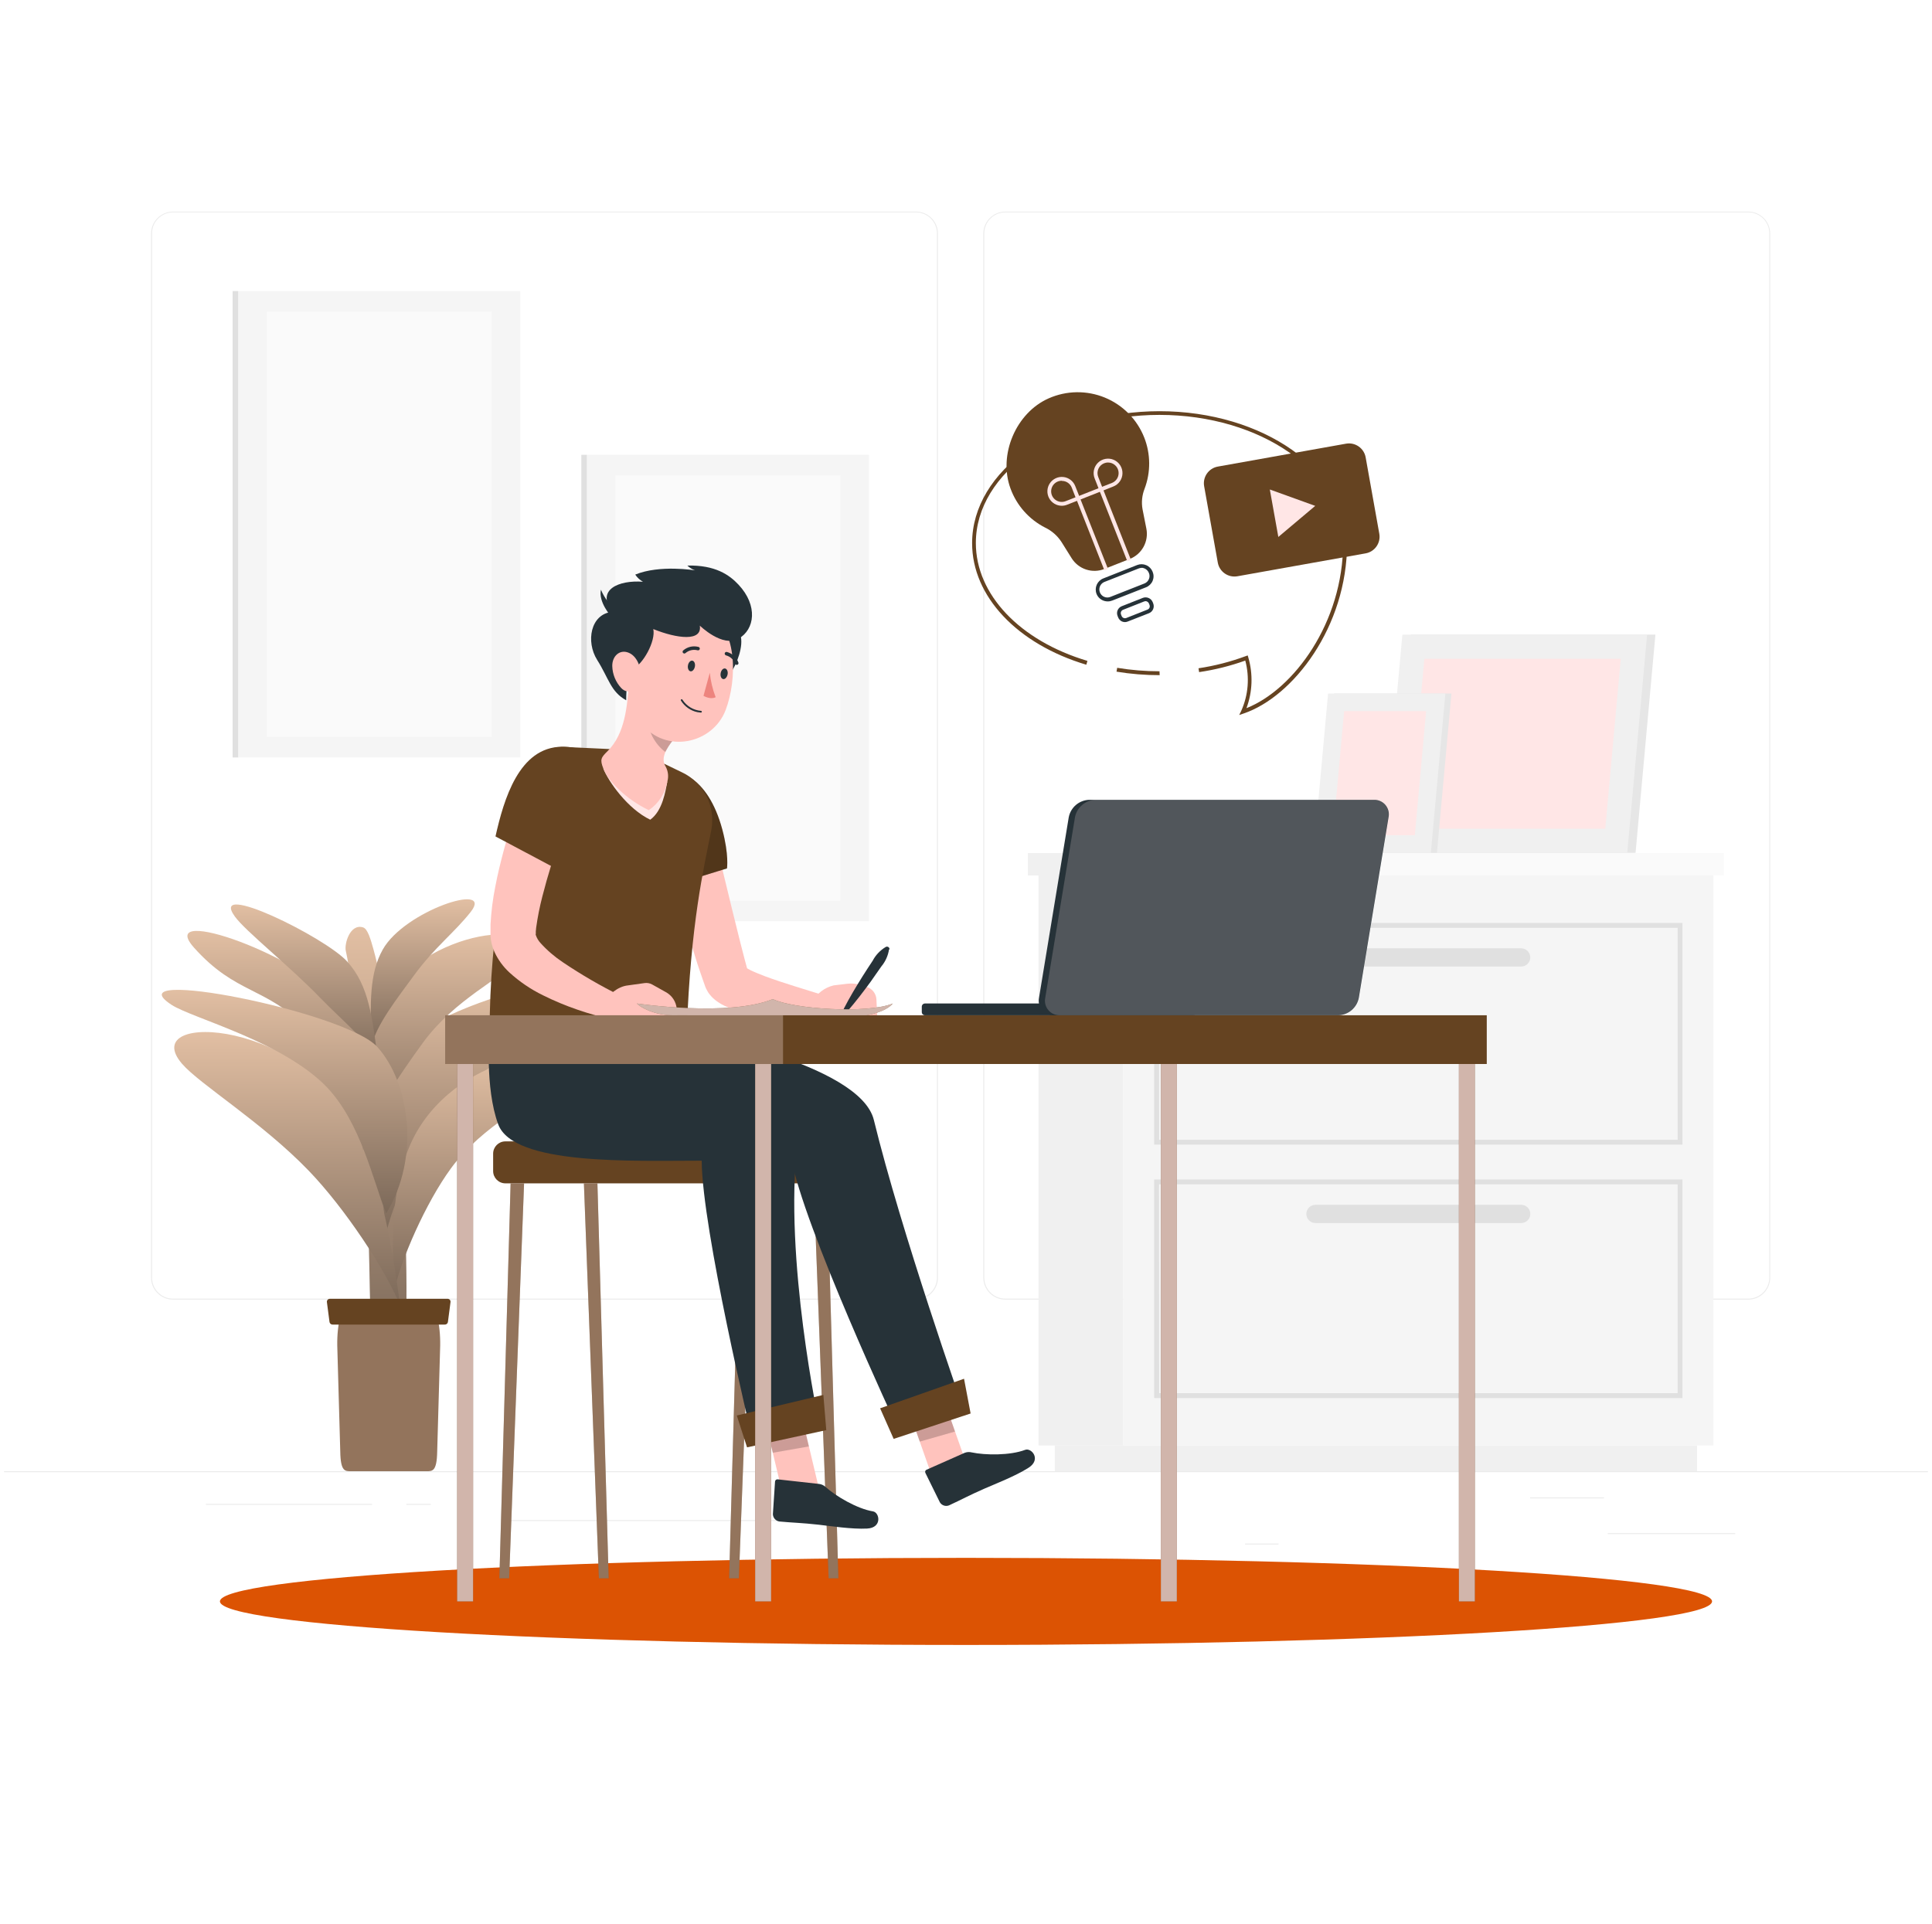 <svg width="239" height="238" viewBox="0 0 239 238" fill="none" xmlns="http://www.w3.org/2000/svg">
<g clip-path="url(#clip0_148_256)">
<path d="M238.5 182.022H0.5V182.141H238.5V182.022Z" fill="#EBEBEB"/>
<path d="M214.652 189.681H198.887V189.8H214.652V189.681Z" fill="#EBEBEB"/>
<path d="M158.16 190.976H154.024V191.095H158.16V190.976Z" fill="#EBEBEB"/>
<path d="M198.412 185.264H189.277V185.383H198.412V185.264Z" fill="#EBEBEB"/>
<path d="M46.029 186.064H25.471V186.183H46.029V186.064Z" fill="#EBEBEB"/>
<path d="M53.283 186.064H50.27V186.183H53.283V186.064Z" fill="#EBEBEB"/>
<path d="M107.672 188.072H63.08V188.191H107.672V188.072Z" fill="#EBEBEB"/>
<path d="M113.312 160.793H21.401C20.681 160.792 19.991 160.505 19.482 159.995C18.973 159.486 18.688 158.795 18.688 158.075V28.874C18.694 28.158 18.983 27.474 19.491 26.969C19.998 26.465 20.685 26.181 21.401 26.18H113.312C114.033 26.18 114.724 26.466 115.234 26.976C115.743 27.486 116.03 28.177 116.03 28.898V158.075C116.03 158.796 115.743 159.487 115.234 159.997C114.724 160.507 114.033 160.793 113.312 160.793ZM21.401 26.275C20.712 26.276 20.053 26.551 19.566 27.038C19.08 27.525 18.807 28.186 18.807 28.874V158.075C18.807 158.763 19.08 159.424 19.566 159.911C20.053 160.398 20.712 160.673 21.401 160.674H113.312C114.001 160.673 114.661 160.398 115.148 159.911C115.635 159.424 115.909 158.764 115.911 158.075V28.874C115.909 28.185 115.635 27.525 115.148 27.038C114.661 26.551 114.001 26.276 113.312 26.275H21.401Z" fill="#EBEBEB"/>
<path d="M216.276 160.793H124.36C123.64 160.792 122.949 160.505 122.44 159.995C121.93 159.486 121.644 158.795 121.642 158.075V28.874C121.65 28.158 121.939 27.473 122.448 26.969C122.957 26.465 123.644 26.181 124.36 26.18H216.276C216.991 26.183 217.676 26.467 218.183 26.971C218.69 27.475 218.978 28.159 218.984 28.874V158.075C218.984 158.794 218.699 159.484 218.192 159.993C217.684 160.503 216.995 160.79 216.276 160.793ZM124.36 26.275C123.671 26.276 123.011 26.551 122.524 27.038C122.037 27.525 121.763 28.185 121.761 28.874V158.075C121.763 158.764 122.037 159.424 122.524 159.911C123.011 160.398 123.671 160.673 124.36 160.674H216.276C216.965 160.673 217.625 160.398 218.112 159.911C218.599 159.424 218.874 158.764 218.875 158.075V28.874C218.874 28.185 218.599 27.525 218.112 27.038C217.625 26.551 216.965 26.276 216.276 26.275H124.36Z" fill="#EBEBEB"/>
<path d="M29.469 93.72H64.37V36.014L29.469 36.014L29.469 93.72Z" fill="#F5F5F5"/>
<path d="M29.465 36.009H28.774V93.715H29.465V36.009Z" fill="#E0E0E0"/>
<path d="M33.011 91.178H60.833L60.833 38.551H33.011L33.011 91.178Z" fill="#FAFAFA"/>
<path d="M72.605 113.974H107.505V56.268L72.605 56.268V113.974Z" fill="#F5F5F5"/>
<path d="M72.605 56.273H71.915V113.978H72.605V56.273Z" fill="#E0E0E0"/>
<path d="M76.146 111.436H103.968V58.81H76.146V111.436Z" fill="#FAFAFA"/>
<path d="M50.099 167.109C50.966 151.401 48.671 126.173 46.191 117.42C45.863 116.263 45.492 114.921 44.925 114.744C43.307 114.23 42.578 116.767 42.778 117.643C43.73 121.861 44.621 132.328 45.492 150.535C45.925 159.579 45.492 165.805 46.653 167.114L50.099 167.109Z" fill="url(#paint0_linear_148_256)"/>
<path d="M47.52 132.1C49.795 124.745 78.936 117.191 70.534 125.102C68.445 127.073 58.715 132.266 54.721 137.726C51.618 141.967 48.481 149.102 47.653 153.058C47.291 144.737 46.006 137.002 47.52 132.1Z" fill="url(#paint1_linear_148_256)"/>
<path d="M50.837 141.424C55.911 130.234 72.138 128.225 67.778 134.132C66.064 136.45 59.781 139.097 55.783 144.556C52.679 148.798 49.542 155.928 48.719 159.888C48.352 151.563 48.719 146.099 50.837 141.424Z" fill="url(#paint2_linear_148_256)"/>
<path d="M44.459 140.472C38.451 126.078 16.751 124.931 22.524 131.619C24.719 134.165 32.387 138.825 38.18 144.832C42.683 149.497 47.757 157.208 49.485 161.492C48.367 152.663 46.881 146.28 44.459 140.472Z" fill="url(#paint3_linear_148_256)"/>
<path d="M46.981 124.365C52.36 114.507 68.639 113.45 63.989 118.843C62.166 120.966 56.235 123.655 52.36 128.953C49.347 133.066 45.729 138.435 44.925 142.281C44.573 134.199 44.597 128.739 46.981 124.365Z" fill="url(#paint4_linear_148_256)"/>
<path d="M42.298 124.56C38.056 118.429 19.064 111.689 23.995 117.239C29.189 123.06 32.878 122.061 37.799 127.144C41.607 131.095 45.891 137.645 47.367 141.234C46.41 133.756 45.334 128.939 42.298 124.56Z" fill="url(#paint5_linear_148_256)"/>
<path d="M47.338 117.5C50.032 112.655 61.142 109.09 58.243 112.807C56.221 115.387 53.793 117.158 51.218 120.671C49.223 123.403 46.51 126.835 45.982 129.381C45.744 124.026 45.72 120.39 47.338 117.5Z" fill="url(#paint6_linear_148_256)"/>
<path d="M42.954 118.967C40.241 115.958 25.728 108.818 29.06 113.402C30.359 115.206 35.895 119.59 39.622 123.465C42.521 126.464 45.701 128.91 46.81 131.638C46.077 125.969 45.672 121.97 42.954 118.967Z" fill="url(#paint7_linear_148_256)"/>
<path d="M46.672 129.524C42.707 125.136 13.799 119.481 21.23 124.326C23.771 125.983 34.948 128.829 40.398 134.48C44.63 138.863 46.153 146.137 47.776 150.121C52.05 143.119 50.642 133.918 46.672 129.524Z" fill="url(#paint8_linear_148_256)"/>
<path d="M41.721 166.472L42.093 179.604C42.131 182.099 42.712 182.022 43.416 182.022H52.76C53.459 182.022 54.04 182.099 54.083 179.604L54.454 166.472C54.497 163.768 53.893 161.488 53.131 161.488H43.045C42.283 161.488 41.678 163.768 41.721 166.472Z" fill="#93745C"/>
<path d="M41.165 163.882H55.012C55.102 163.887 55.192 163.86 55.265 163.805C55.337 163.75 55.388 163.671 55.407 163.582L55.735 161.069C55.737 161.017 55.728 160.966 55.709 160.918C55.69 160.87 55.66 160.827 55.623 160.791C55.586 160.755 55.541 160.728 55.492 160.711C55.443 160.694 55.391 160.688 55.34 160.693H40.831C40.78 160.689 40.729 160.696 40.68 160.713C40.632 160.73 40.587 160.757 40.55 160.793C40.513 160.828 40.483 160.871 40.464 160.919C40.444 160.966 40.435 161.017 40.436 161.069L40.765 163.582C40.785 163.671 40.836 163.751 40.91 163.806C40.983 163.861 41.073 163.888 41.165 163.882Z" fill="#654321"/>
<path d="M138.954 108.318H128.472V178.843H138.954V108.318Z" fill="#F0F0F0"/>
<path d="M209.94 178.843H130.486V182.022H209.94V178.843Z" fill="#F0F0F0"/>
<path d="M138.954 178.843H211.953V108.318L138.954 108.318V178.843Z" fill="#F5F5F5"/>
<path d="M137.869 105.543H127.154V108.319H137.869V105.543Z" fill="#F0F0F0"/>
<path d="M137.869 108.318L213.272 108.318V105.543L137.869 105.543V108.318Z" fill="#FAFAFA"/>
<path d="M208.131 141.615H142.776V114.193H208.131V141.615ZM143.395 141.015H207.531V114.792H143.376L143.395 141.015Z" fill="#E0E0E0"/>
<path d="M208.131 172.969H142.776V145.927H208.131V172.969ZM143.395 172.369H207.531V146.527H143.376L143.395 172.369Z" fill="#E0E0E0"/>
<path d="M188.178 119.585H162.731C162.432 119.584 162.146 119.465 161.934 119.254C161.723 119.042 161.604 118.756 161.603 118.457C161.604 118.159 161.723 117.872 161.934 117.661C162.146 117.45 162.432 117.33 162.731 117.329H188.178C188.476 117.33 188.763 117.45 188.974 117.661C189.185 117.872 189.304 118.159 189.306 118.457C189.304 118.756 189.185 119.042 188.974 119.254C188.763 119.465 188.476 119.584 188.178 119.585Z" fill="#E0E0E0"/>
<path d="M188.182 149.064H162.731C162.108 149.064 161.603 149.569 161.603 150.192C161.603 150.815 162.108 151.32 162.731 151.32H188.182C188.805 151.32 189.31 150.815 189.31 150.192C189.31 149.569 188.805 149.064 188.182 149.064Z" fill="#E0E0E0"/>
<path d="M172.055 105.515H202.329L204.785 78.521H174.511L172.055 105.515Z" fill="#E6E6E6"/>
<path d="M171.027 105.515H201.3L203.757 78.521H173.483L171.027 105.515Z" fill="#F0F0F0"/>
<path d="M198.583 102.526L200.496 81.51H176.201L174.288 102.526H198.583Z" fill="#FFE6E6"/>
<path d="M165.044 85.804L163.25 105.515H177.758L179.553 85.804H165.044Z" fill="#E6E6E6"/>
<path d="M164.292 85.804L162.497 105.515H177.006L178.8 85.804H164.292Z" fill="#F0F0F0"/>
<path d="M166.276 87.984L164.877 103.335H175.025L176.42 87.984H166.276Z" fill="#FFE6E6"/>
<path d="M119.499 203.519C170.471 203.519 211.791 201.106 211.791 198.13C211.791 195.154 170.471 192.742 119.499 192.742C68.528 192.742 27.208 195.154 27.208 198.13C27.208 201.106 68.528 203.519 119.499 203.519Z" fill="#DC5303"/>
<path d="M141.548 54.131C141.11 53.021 140.452 52.011 139.614 51.162C138.776 50.313 137.775 49.642 136.671 49.189C135.567 48.736 134.383 48.512 133.19 48.528C131.997 48.545 130.82 48.802 129.729 49.285C125.673 51.075 123.474 56.278 125.002 60.433C125.765 62.531 127.296 64.261 129.286 65.274C130.114 65.67 130.816 66.288 131.314 67.059L132.571 69.068C132.983 69.725 133.612 70.218 134.349 70.461C135.086 70.705 135.884 70.683 136.607 70.4L139.777 69.148C140.498 68.861 141.097 68.331 141.468 67.65C141.84 66.968 141.963 66.179 141.815 65.417L141.339 63.008C141.186 62.155 141.273 61.277 141.591 60.471C142.364 58.426 142.349 56.166 141.548 54.131Z" fill="#654321"/>
<path d="M137.026 74.408C136.823 74.408 136.622 74.366 136.436 74.285C136.256 74.209 136.094 74.097 135.958 73.958C135.822 73.818 135.716 73.652 135.646 73.471C135.506 73.108 135.516 72.704 135.672 72.348C135.828 71.992 136.117 71.711 136.479 71.567L140.682 69.905C141.045 69.765 141.448 69.774 141.805 69.93C142.162 70.086 142.442 70.376 142.586 70.738C142.661 70.918 142.7 71.11 142.7 71.305C142.7 71.499 142.661 71.692 142.586 71.871C142.429 72.232 142.137 72.516 141.772 72.662L137.588 74.304C137.409 74.376 137.218 74.412 137.026 74.408ZM141.224 70.262C141.099 70.262 140.974 70.286 140.858 70.334L136.636 71.995C136.45 72.067 136.29 72.192 136.176 72.355C136.062 72.518 136 72.711 135.996 72.91C135.992 73.108 136.048 73.304 136.156 73.471C136.264 73.638 136.419 73.769 136.602 73.847C136.724 73.898 136.855 73.925 136.988 73.925C137.12 73.925 137.251 73.898 137.373 73.847L141.576 72.19C141.699 72.141 141.81 72.069 141.904 71.976C141.998 71.884 142.073 71.774 142.124 71.652C142.177 71.532 142.204 71.401 142.204 71.269C142.204 71.137 142.177 71.007 142.124 70.886C142.048 70.696 141.917 70.534 141.747 70.42C141.577 70.306 141.376 70.246 141.172 70.248L141.224 70.262Z" fill="#263238"/>
<path d="M139.168 76.969C139.04 76.968 138.914 76.942 138.797 76.893C138.579 76.79 138.409 76.608 138.321 76.384L138.249 76.198C138.205 76.086 138.183 75.965 138.184 75.844C138.186 75.723 138.212 75.604 138.26 75.493C138.309 75.382 138.378 75.281 138.465 75.197C138.553 75.113 138.655 75.047 138.768 75.003L141.391 73.966C141.619 73.883 141.871 73.89 142.094 73.987C142.317 74.083 142.494 74.261 142.59 74.484L142.662 74.67C142.749 74.897 142.744 75.15 142.647 75.374C142.55 75.597 142.369 75.774 142.143 75.865L139.492 76.903C139.389 76.944 139.279 76.967 139.168 76.969ZM141.715 74.375C141.659 74.377 141.604 74.388 141.553 74.408L138.93 75.446C138.875 75.467 138.826 75.499 138.783 75.539C138.741 75.579 138.707 75.628 138.684 75.681C138.66 75.735 138.648 75.793 138.647 75.851C138.646 75.909 138.656 75.968 138.678 76.022L138.749 76.208C138.771 76.262 138.803 76.312 138.844 76.355C138.884 76.397 138.933 76.431 138.987 76.454C139.041 76.478 139.099 76.49 139.158 76.491C139.217 76.492 139.275 76.481 139.33 76.46L141.953 75.422C142.007 75.401 142.058 75.369 142.1 75.328C142.143 75.287 142.177 75.238 142.2 75.184C142.222 75.131 142.234 75.073 142.234 75.015C142.234 74.957 142.222 74.9 142.2 74.846L142.129 74.661C142.093 74.579 142.036 74.509 141.962 74.459C141.889 74.408 141.803 74.379 141.715 74.375Z" fill="#263238"/>
<path d="M131.357 62.575C131.032 62.575 130.713 62.488 130.435 62.321C130.157 62.154 129.929 61.914 129.777 61.627C129.625 61.341 129.553 61.018 129.571 60.694C129.588 60.37 129.694 60.056 129.876 59.788C130.058 59.519 130.31 59.305 130.605 59.169C130.9 59.033 131.226 58.98 131.549 59.016C131.871 59.051 132.178 59.174 132.436 59.371C132.694 59.568 132.894 59.831 133.013 60.133L133.67 61.794L132.009 62.446C131.802 62.531 131.58 62.574 131.357 62.575ZM131.357 59.481C131.163 59.479 130.971 59.52 130.795 59.601C130.62 59.682 130.464 59.801 130.339 59.949C130.215 60.097 130.125 60.272 130.076 60.459C130.027 60.646 130.021 60.842 130.056 61.032C130.092 61.223 130.17 61.403 130.284 61.559C130.398 61.716 130.545 61.845 130.715 61.938C130.885 62.031 131.073 62.085 131.266 62.097C131.46 62.108 131.653 62.076 131.833 62.004L133.051 61.528L132.575 60.314C132.477 60.071 132.307 59.863 132.089 59.718C131.871 59.573 131.614 59.497 131.352 59.5L131.357 59.481Z" fill="#FFE6E6"/>
<path d="M136.621 70.562L133.056 61.523L136.336 60.228L139.901 69.267L139.458 69.444L136.064 60.847L133.67 61.794L137.064 70.386L136.621 70.562Z" fill="#FFE6E6"/>
<path d="M136.065 60.847L135.413 59.186C135.283 58.858 135.253 58.498 135.328 58.153C135.402 57.807 135.577 57.492 135.831 57.246C136.085 57.001 136.406 56.836 136.753 56.773C137.101 56.71 137.459 56.751 137.783 56.892C138.107 57.033 138.382 57.266 138.573 57.563C138.764 57.86 138.863 58.207 138.857 58.56C138.851 58.913 138.74 59.257 138.539 59.547C138.337 59.837 138.055 60.061 137.726 60.19L136.065 60.847ZM137.069 57.22C136.906 57.222 136.744 57.255 136.593 57.315C136.433 57.378 136.287 57.472 136.163 57.592C136.04 57.712 135.941 57.854 135.873 58.012C135.805 58.17 135.769 58.34 135.766 58.512C135.764 58.684 135.796 58.855 135.86 59.015L136.336 60.228L137.55 59.752C137.834 59.641 138.069 59.434 138.217 59.168C138.365 58.901 138.414 58.591 138.358 58.292C138.302 57.992 138.143 57.722 137.908 57.527C137.674 57.332 137.379 57.225 137.074 57.225L137.069 57.22Z" fill="#FFE6E6"/>
<path d="M143.457 83.533C141.669 83.536 139.885 83.391 138.121 83.1L138.202 82.624C139.932 82.91 141.684 83.053 143.438 83.052L143.457 83.533Z" fill="#654321"/>
<path d="M153.296 88.465L153.548 87.951C154.426 85.996 154.602 83.799 154.048 81.729C152.196 82.393 150.282 82.871 148.336 83.157L148.264 82.681C150.259 82.383 152.218 81.879 154.109 81.177L154.347 81.091L154.419 81.329C155.023 83.395 154.945 85.6 154.195 87.617C160.045 85.29 166.152 77.026 166.152 67.183C166.152 58.443 155.961 51.332 143.433 51.332C130.904 51.332 120.718 58.443 120.718 67.183C120.718 73.537 126.13 79.263 134.522 81.767L134.384 82.243C125.816 79.678 120.256 73.775 120.256 67.202C120.256 58.2 130.662 50.875 143.447 50.875C156.232 50.875 166.643 58.2 166.643 67.202C166.643 77.55 159.979 86.199 153.838 88.279L153.296 88.465Z" fill="#654321"/>
<path d="M166.51 54.894L150.654 57.727C149.515 57.931 148.757 59.019 148.96 60.157L150.648 69.604C150.851 70.743 151.939 71.501 153.078 71.297L168.935 68.464C170.073 68.261 170.832 67.173 170.628 66.034L168.94 56.588C168.737 55.449 167.649 54.691 166.51 54.894Z" fill="#654321"/>
<path d="M162.702 62.589L157.085 60.561L158.137 66.435L162.702 62.589Z" fill="#FFE6E6"/>
<path d="M102.964 141.215H62.523C61.684 141.215 61.004 141.895 61.004 142.733V144.89C61.004 145.728 61.684 146.408 62.523 146.408H102.964C103.802 146.408 104.482 145.728 104.482 144.89V142.733C104.482 141.895 103.802 141.215 102.964 141.215Z" fill="#654321"/>
<path d="M102.507 195.274H103.711L102.326 146.408H100.655L102.507 195.274Z" fill="#654321"/>
<path opacity="0.3" d="M102.507 195.274H103.711L102.326 146.408H100.655L102.507 195.274Z" fill="#FFE6E6"/>
<path d="M91.402 195.274H90.198L91.588 146.408H93.254L91.402 195.274Z" fill="#654321"/>
<path opacity="0.3" d="M91.402 195.274H90.198L91.588 146.408H93.254L91.402 195.274Z" fill="#FFE6E6"/>
<path d="M74.085 195.274H75.294L73.904 146.408H72.233L74.085 195.274Z" fill="#654321"/>
<path opacity="0.3" d="M74.085 195.274H75.294L73.904 146.408H72.233L74.085 195.274Z" fill="#FFE6E6"/>
<path d="M62.984 195.274H61.775L63.165 146.408H64.831L62.984 195.274Z" fill="#654321"/>
<path opacity="0.3" d="M62.984 195.274H61.775L63.165 146.408H64.831L62.984 195.274Z" fill="#FFE6E6"/>
<path d="M115.363 182.855L119.657 181.404L116.125 171.379L111.836 172.831L115.363 182.855Z" fill="#FFC3BD"/>
<path d="M119.338 179.747L114.635 181.832C114.596 181.846 114.561 181.868 114.531 181.896C114.501 181.925 114.478 181.96 114.463 181.998C114.449 182.037 114.442 182.078 114.445 182.119C114.447 182.16 114.459 182.2 114.478 182.237L116.263 185.864C116.375 186.054 116.551 186.197 116.76 186.268C116.969 186.339 117.196 186.332 117.401 186.249C119.024 185.502 119.752 185.069 121.823 184.16C123.098 183.603 125.664 182.608 127.254 181.584C128.844 180.561 127.597 179.085 126.816 179.381C124.964 180.085 121.885 180.056 120.2 179.695C119.914 179.623 119.613 179.641 119.338 179.747Z" fill="#263238"/>
<path opacity="0.2" d="M111.836 172.836L116.13 171.379L118.143 177.115L113.778 178.362L111.836 172.836Z" fill="black"/>
<path d="M84.951 127.658C84.951 127.658 106.371 131.523 108.099 138.559C111.493 152.467 119.147 174.221 119.147 174.221L110.998 176.601C110.998 176.601 99.346 151.653 97.88 143.257C85.861 143.257 71.224 144.209 69.32 139.125C67.649 134.613 68.244 127.677 68.244 127.677L84.951 127.658Z" fill="#263238"/>
<path d="M110.551 178.024L120.071 174.882L119.257 170.584L108.875 174.24L110.551 178.024Z" fill="#654321"/>
<path d="M96.704 184.379L101.445 184.74L98.661 173.04L94.239 174.04L96.704 184.379Z" fill="#FFC3BD"/>
<path d="M101.326 183.598L96.219 183.031C96.178 183.024 96.136 183.025 96.095 183.036C96.055 183.046 96.017 183.065 95.984 183.091C95.952 183.117 95.925 183.15 95.907 183.187C95.888 183.225 95.877 183.266 95.876 183.307L95.61 187.344C95.619 187.562 95.703 187.771 95.847 187.935C95.992 188.099 96.189 188.208 96.404 188.244C98.18 188.41 99.032 188.396 101.279 188.643C102.659 188.796 105.382 189.219 107.272 189.119C109.161 189.019 108.819 187.12 107.99 186.992C106.034 186.673 103.387 185.112 102.107 183.955C101.891 183.757 101.618 183.632 101.326 183.598Z" fill="#263238"/>
<path opacity="0.2" d="M94.239 174.045L98.661 173.045L100.065 178.957L95.595 179.742L94.239 174.045Z" fill="black"/>
<path d="M73.804 127.658C73.804 127.658 99.846 131.557 98.651 141.415C96.933 155.628 101.345 176.187 101.345 176.187L92.992 177.681C92.992 177.681 86.851 152.129 86.804 143.604C78.331 143.604 63.527 144.209 61.633 139.106C59.962 134.594 60.557 127.658 60.557 127.658H73.804Z" fill="#263238"/>
<path d="M92.415 179.071L102.216 176.939L101.855 172.583L91.144 175.13L92.415 179.071Z" fill="#654321"/>
<path d="M87.541 100.265C88.236 102.987 88.917 105.734 89.584 108.471C90.25 111.208 90.902 113.95 91.592 116.653L92.111 118.667L92.378 119.657L92.516 120.133V120.195V120.223C92.516 120.223 92.516 120.18 92.492 120.161C92.456 120.064 92.411 119.97 92.359 119.881L92.287 119.771L92.235 119.7L92.14 119.595C92.04 119.5 92.025 119.514 92.049 119.538C92.1 119.591 92.158 119.637 92.221 119.676C92.43 119.817 92.65 119.943 92.877 120.052C93.391 120.304 93.991 120.528 94.605 120.775C97.081 121.694 99.813 122.475 102.469 123.317L102.05 126.354C100.588 126.371 99.127 126.314 97.671 126.183C96.189 126.061 94.716 125.854 93.258 125.564C92.475 125.412 91.703 125.212 90.945 124.964C90.507 124.824 90.08 124.656 89.664 124.46C89.409 124.341 89.162 124.204 88.927 124.05C88.598 123.841 88.296 123.593 88.027 123.313C87.941 123.217 87.86 123.127 87.765 123.003L87.632 122.822L87.499 122.599C87.4 122.431 87.316 122.256 87.246 122.075L87.17 121.856L86.984 121.332L86.627 120.295C86.394 119.605 86.151 118.914 85.956 118.229C85.095 115.478 84.309 112.741 83.576 109.985C82.843 107.229 82.148 104.477 81.51 101.688L87.541 100.265Z" fill="#FFC3BD"/>
<path d="M80.849 96.971C83.462 94.058 87.603 96.095 89.35 102.616C90.197 105.786 89.931 107.443 89.931 107.443L80.915 110.223C78.978 105.939 77.293 100.941 80.849 96.971Z" fill="#654321"/>
<g opacity="0.2">
<path d="M80.849 96.971C83.462 94.058 87.603 96.095 89.35 102.616C90.197 105.786 89.931 107.443 89.931 107.443L80.915 110.223C78.978 105.939 77.293 100.941 80.849 96.971Z" fill="black"/>
</g>
<path d="M107.195 122.094L106.386 121.846C105.896 121.698 105.381 121.651 104.872 121.708L103.135 121.913C102.575 122.046 102.049 122.296 101.592 122.646C101.135 122.996 100.757 123.439 100.484 123.946L99.893 125.097C100.188 127.22 104.491 126.525 104.491 126.525H108.552L108.418 123.641C108.398 123.289 108.27 122.951 108.051 122.674C107.832 122.398 107.533 122.195 107.195 122.094Z" fill="#FFC3BD"/>
<path d="M109.98 117.448C109.865 118.23 109.535 118.965 109.028 119.571C108.595 120.204 108.148 120.832 107.695 121.475C106.786 122.717 105.858 123.941 104.839 125.107C104.795 125.157 104.733 125.19 104.666 125.198C104.6 125.206 104.532 125.19 104.477 125.152C104.421 125.114 104.381 125.057 104.365 124.992C104.348 124.926 104.356 124.857 104.387 124.798C105.092 123.417 105.887 122.103 106.7 120.799C107.11 120.149 107.529 119.503 107.957 118.862C108.327 118.161 108.882 117.575 109.561 117.167C109.612 117.137 109.669 117.121 109.728 117.121C109.787 117.122 109.845 117.139 109.895 117.171C109.944 117.202 109.984 117.248 110.009 117.301C110.034 117.354 110.044 117.413 110.037 117.472L109.98 117.448Z" fill="#263238"/>
<path d="M81.454 94.148L76.375 92.72L69.839 92.415C68.848 92.369 67.869 92.649 67.053 93.213C66.237 93.778 65.629 94.594 65.322 95.538C64.075 99.346 62.942 104.829 62.095 109.575C61.089 115.552 60.578 121.602 60.567 127.663H84.952C85.452 114.121 87.046 107.505 87.989 102.711C88.265 101.291 88.062 99.82 87.412 98.527C86.762 97.235 85.701 96.195 84.395 95.571L81.454 94.148Z" fill="#654321"/>
<path d="M74.642 95.1C75.26 96.69 77.655 100.089 80.439 101.417C81.986 100.298 82.32 97.856 82.553 96.714L74.642 95.1Z" fill="#FFE6E6"/>
<path d="M82.552 96.714C82.733 96.085 82.658 95.411 82.343 94.838C81.948 94.219 82.048 93.51 82.443 92.782C82.756 92.202 83.149 91.668 83.609 91.197L80.415 87.46L77.812 84.442C77.588 87.265 77.369 90.764 75.141 92.953C74.356 93.729 74.189 93.962 74.641 95.1C75.26 96.69 77.497 98.908 80.258 100.236C80.856 99.832 81.367 99.312 81.761 98.707C82.155 98.102 82.424 97.424 82.552 96.714Z" fill="#FFC3BD"/>
<path opacity="0.2" d="M82.629 90.554L80.825 87.627C80.791 87.703 80.749 87.784 80.706 87.87C80.543 88.232 80.413 88.608 80.316 88.993C79.987 90.292 81.091 92.149 82.3 93.034C82.353 92.953 82.396 92.868 82.443 92.782C82.751 92.232 83.117 91.717 83.533 91.244C83.557 91.226 83.583 91.21 83.609 91.197L82.629 90.554Z" fill="black"/>
<path d="M88.931 83.557C89.35 86.256 93.215 79.311 91.054 77.788C88.417 75.922 88.141 78.421 88.931 83.557Z" fill="#263238"/>
<path d="M77.931 80.035C77.683 84.419 77.307 86.965 79.321 89.498C82.348 93.306 88.16 92.049 89.764 87.855C91.192 84.076 91.368 77.545 87.156 75.232C82.943 72.918 78.178 75.656 77.931 80.035Z" fill="#FFC3BD"/>
<path d="M86.57 77.402C86.57 77.402 89.374 80.154 91.373 79.016C93.373 77.878 93.777 74.932 91.373 72.352C90.217 71.11 88.465 69.896 85.028 69.972C85.299 70.236 85.624 70.439 85.98 70.567C85.98 70.567 81.62 69.839 78.583 71.091C78.826 71.457 79.153 71.76 79.535 71.976C76.579 71.752 73.704 72.928 75.727 75.703C73.047 75.965 72.448 79.392 73.876 81.653C75.303 83.914 75.556 85.609 77.465 86.637C77.465 83.557 78.174 82.829 78.174 82.829C79.549 82.243 81.135 79.311 80.816 77.831C83.757 79.016 86.894 79.406 86.57 77.402Z" fill="#263238"/>
<path d="M76.431 75.603C75.498 74.938 74.774 74.022 74.341 72.961C73.999 74.494 75.584 76.241 75.584 76.241L76.431 75.603Z" fill="#263238"/>
<path d="M75.742 82.429C75.774 83.433 76.168 84.391 76.851 85.128C77.76 86.08 78.997 85.271 79.231 84.047C79.421 82.948 78.955 81.267 77.803 80.772C76.651 80.277 75.708 81.201 75.742 82.429Z" fill="#FFC3BD"/>
<path d="M85.109 82.296C85.037 82.657 85.166 82.995 85.399 83.053C85.632 83.11 85.875 82.862 85.956 82.5C86.037 82.139 85.899 81.801 85.666 81.744C85.433 81.686 85.18 81.939 85.109 82.296Z" fill="#263238"/>
<path d="M89.155 83.262C89.079 83.624 89.212 83.957 89.445 84.014C89.678 84.071 89.921 83.823 90.002 83.462C90.083 83.1 89.94 82.762 89.707 82.71C89.474 82.657 89.226 82.9 89.155 83.262Z" fill="#263238"/>
<path d="M87.808 83.233C87.913 84.27 88.156 85.288 88.531 86.261C87.865 86.599 87.027 86.089 87.027 86.089L87.808 83.233Z" fill="#ED847E"/>
<path d="M86.28 88.112C85.861 88.025 85.464 87.853 85.113 87.607C84.762 87.362 84.464 87.048 84.238 86.684C84.229 86.672 84.223 86.657 84.219 86.642C84.216 86.627 84.216 86.611 84.22 86.596C84.223 86.581 84.23 86.567 84.239 86.554C84.249 86.542 84.26 86.532 84.274 86.524C84.288 86.517 84.303 86.512 84.318 86.511C84.334 86.51 84.349 86.512 84.364 86.517C84.378 86.522 84.392 86.531 84.403 86.541C84.414 86.552 84.423 86.565 84.428 86.579C84.681 86.968 85.019 87.294 85.416 87.531C85.814 87.769 86.261 87.912 86.723 87.95C86.737 87.951 86.751 87.954 86.763 87.961C86.776 87.967 86.787 87.975 86.796 87.986C86.805 87.997 86.811 88.01 86.815 88.023C86.819 88.037 86.82 88.051 86.818 88.065C86.817 88.079 86.814 88.093 86.808 88.106C86.802 88.118 86.793 88.13 86.782 88.139C86.772 88.148 86.759 88.156 86.746 88.16C86.732 88.164 86.718 88.166 86.704 88.165C86.562 88.156 86.42 88.138 86.28 88.112Z" fill="#263238"/>
<path d="M84.576 80.839C84.543 80.826 84.513 80.805 84.49 80.777C84.454 80.733 84.437 80.676 84.442 80.619C84.448 80.562 84.475 80.51 84.519 80.473C84.776 80.25 85.085 80.095 85.417 80.02C85.749 79.945 86.095 79.954 86.423 80.044C86.477 80.062 86.522 80.102 86.547 80.153C86.573 80.204 86.577 80.264 86.558 80.318C86.54 80.372 86.501 80.417 86.45 80.442C86.398 80.468 86.339 80.472 86.285 80.454C86.026 80.388 85.756 80.386 85.497 80.447C85.237 80.508 84.996 80.632 84.795 80.806C84.765 80.831 84.728 80.847 84.69 80.853C84.651 80.859 84.612 80.854 84.576 80.839Z" fill="#263238"/>
<path d="M89.654 80.92C89.647 80.885 89.647 80.85 89.654 80.815C89.671 80.761 89.708 80.714 89.757 80.686C89.807 80.658 89.865 80.65 89.921 80.663C90.249 80.75 90.55 80.916 90.799 81.147C91.048 81.378 91.237 81.666 91.349 81.986C91.357 82.013 91.359 82.042 91.356 82.07C91.353 82.098 91.345 82.125 91.331 82.15C91.317 82.175 91.299 82.197 91.276 82.214C91.254 82.232 91.229 82.245 91.201 82.253C91.174 82.261 91.146 82.263 91.118 82.26C91.089 82.257 91.062 82.248 91.037 82.235C91.013 82.221 90.991 82.202 90.973 82.18C90.956 82.158 90.943 82.132 90.935 82.105C90.843 81.855 90.692 81.63 90.493 81.452C90.295 81.273 90.056 81.146 89.797 81.082C89.762 81.069 89.731 81.047 89.706 81.019C89.681 80.99 89.663 80.957 89.654 80.92Z" fill="#263238"/>
<path d="M70.857 98.951C69.943 101.559 69.029 104.277 68.215 106.943C67.801 108.276 67.425 109.613 67.087 110.932C66.76 112.198 66.505 113.482 66.326 114.778C66.326 114.921 66.287 115.078 66.283 115.216V115.425C66.283 115.492 66.283 115.592 66.283 115.559C66.283 115.525 66.245 115.587 66.283 115.687C66.403 116.051 66.6 116.385 66.859 116.668C67.676 117.573 68.604 118.372 69.62 119.048C71.912 120.593 74.305 121.983 76.783 123.208L75.765 126.14C74.29 125.818 72.835 125.408 71.409 124.912C69.956 124.414 68.538 123.821 67.163 123.137C65.656 122.401 64.261 121.454 63.022 120.323C62.235 119.598 61.6 118.722 61.156 117.748C60.879 117.122 60.718 116.451 60.68 115.768C60.68 115.554 60.68 115.478 60.68 115.363V115.03C60.68 114.807 60.68 114.602 60.68 114.388C60.762 112.803 60.961 111.226 61.275 109.67C61.561 108.166 61.918 106.71 62.303 105.263C63.076 102.389 63.999 99.557 65.069 96.78L70.857 98.951Z" fill="#FFC3BD"/>
<path d="M69.52 92.387C74.175 92.344 75.056 95.966 72.524 101.707C71.555 103.781 70.371 105.748 68.992 107.576L61.295 103.487C62.323 98.903 64.203 92.434 69.52 92.387Z" fill="#654321"/>
<path d="M82.372 122.751L80.668 121.799C80.389 121.646 80.069 121.586 79.754 121.628L77.707 121.913C76.331 122.056 75.327 123.108 74.58 124.022L73.709 125.088C73.666 127.24 79.102 126.735 79.102 126.735L83.862 126.673L83.714 124.798C83.676 124.372 83.534 123.963 83.3 123.606C83.066 123.249 82.747 122.955 82.372 122.751Z" fill="#FFC3BD"/>
<path d="M183.922 125.612H55.073V131.642H183.922V125.612Z" fill="#654321"/>
<path opacity="0.3" d="M96.866 125.612H55.073V131.642H96.866V125.612Z" fill="#FFE6E6"/>
<path d="M58.524 131.643H56.553V198.13H58.524V131.643Z" fill="#654321"/>
<path opacity="0.7" d="M58.524 131.643H56.553V198.13H58.524V131.643Z" fill="#FFE6E6"/>
<path d="M95.39 131.643H93.42V198.13H95.39V131.643Z" fill="#654321"/>
<path opacity="0.7" d="M95.39 131.643H93.42V198.13H95.39V131.643Z" fill="#FFE6E6"/>
<path d="M145.58 131.643H143.609V198.13H145.58V131.643Z" fill="#654321"/>
<path opacity="0.7" d="M145.58 131.643H143.609V198.13H145.58V131.643Z" fill="#FFE6E6"/>
<path d="M182.446 131.643H180.476V198.13H182.446V131.643Z" fill="#654321"/>
<path opacity="0.7" d="M182.446 131.643H180.476V198.13H182.446V131.643Z" fill="#FFE6E6"/>
<path d="M169.955 98.956H134.731C134.128 98.978 133.549 99.204 133.091 99.597C132.633 99.991 132.322 100.528 132.209 101.122L128.534 123.441C128.478 123.707 128.483 123.983 128.548 124.247C128.614 124.51 128.738 124.756 128.912 124.965C129.086 125.174 129.305 125.341 129.553 125.453C129.801 125.565 130.071 125.619 130.343 125.612H165.567C166.172 125.591 166.752 125.365 167.211 124.97C167.671 124.576 167.982 124.036 168.094 123.441L171.769 101.122C171.826 100.855 171.821 100.58 171.755 100.316C171.689 100.052 171.564 99.806 171.389 99.597C171.215 99.389 170.995 99.222 170.746 99.111C170.498 99 170.228 98.947 169.955 98.956Z" fill="#263238"/>
<path d="M147.589 124.155H114.426C114.208 124.155 114.031 124.332 114.031 124.55V125.217C114.031 125.435 114.208 125.612 114.426 125.612H147.589C147.807 125.612 147.984 125.435 147.984 125.217V124.55C147.984 124.332 147.807 124.155 147.589 124.155Z" fill="#263238"/>
<path opacity="0.2" d="M169.956 98.956H135.503C134.899 98.977 134.321 99.204 133.862 99.597C133.404 99.99 133.093 100.528 132.98 101.121L129.305 123.441C129.248 123.707 129.252 123.983 129.317 124.247C129.383 124.512 129.507 124.758 129.681 124.967C129.856 125.176 130.075 125.343 130.323 125.454C130.572 125.566 130.842 125.62 131.114 125.612H165.543C166.148 125.591 166.729 125.364 167.188 124.97C167.647 124.575 167.959 124.036 168.071 123.441L171.746 101.121C171.801 100.857 171.797 100.584 171.733 100.322C171.668 100.059 171.545 99.815 171.373 99.607C171.201 99.398 170.984 99.232 170.739 99.119C170.494 99.006 170.226 98.951 169.956 98.956Z" fill="#FFE6E6"/>
<path d="M78.783 124.155C78.783 124.155 90.126 125.845 95.6 123.612C98.161 124.845 107.281 125.455 110.456 124.155C109.476 125.293 107.172 125.612 107.172 125.612H83.243C80.944 125.612 79.188 124.607 78.783 124.155Z" fill="#654321"/>
<path opacity="0.7" d="M78.783 124.155C78.783 124.155 90.126 125.845 95.6 123.612C98.161 124.845 107.281 125.455 110.456 124.155C109.476 125.293 107.172 125.612 107.172 125.612H83.243C80.944 125.612 79.188 124.607 78.783 124.155Z" fill="#FFE6E6"/>
</g>
<defs>
<linearGradient id="paint0_linear_148_256" x1="46.516" y1="114.676" x2="46.516" y2="167.114" gradientUnits="userSpaceOnUse">
<stop stop-color="#E2BFA3"/>
<stop offset="1" stop-color="#7C6959"/>
</linearGradient>
<linearGradient id="paint1_linear_148_256" x1="59.425" y1="121.735" x2="59.425" y2="153.058" gradientUnits="userSpaceOnUse">
<stop stop-color="#E2BFA3"/>
<stop offset="1" stop-color="#7C6959"/>
</linearGradient>
<linearGradient id="paint2_linear_148_256" x1="58.554" y1="130.889" x2="58.554" y2="159.888" gradientUnits="userSpaceOnUse">
<stop stop-color="#E2BFA3"/>
<stop offset="1" stop-color="#7C6959"/>
</linearGradient>
<linearGradient id="paint3_linear_148_256" x1="35.521" y1="127.686" x2="35.521" y2="161.492" gradientUnits="userSpaceOnUse">
<stop stop-color="#E2BFA3"/>
<stop offset="1" stop-color="#7C6959"/>
</linearGradient>
<linearGradient id="paint4_linear_148_256" x1="54.788" y1="115.616" x2="54.788" y2="142.281" gradientUnits="userSpaceOnUse">
<stop stop-color="#E2BFA3"/>
<stop offset="1" stop-color="#7C6959"/>
</linearGradient>
<linearGradient id="paint5_linear_148_256" x1="35.276" y1="115.175" x2="35.276" y2="141.234" gradientUnits="userSpaceOnUse">
<stop stop-color="#E2BFA3"/>
<stop offset="1" stop-color="#7C6959"/>
</linearGradient>
<linearGradient id="paint6_linear_148_256" x1="52.293" y1="111.264" x2="52.293" y2="129.381" gradientUnits="userSpaceOnUse">
<stop stop-color="#E2BFA3"/>
<stop offset="1" stop-color="#7C6959"/>
</linearGradient>
<linearGradient id="paint7_linear_148_256" x1="37.688" y1="111.907" x2="37.688" y2="131.638" gradientUnits="userSpaceOnUse">
<stop stop-color="#E2BFA3"/>
<stop offset="1" stop-color="#7C6959"/>
</linearGradient>
<linearGradient id="paint8_linear_148_256" x1="35.2" y1="122.466" x2="35.2" y2="150.121" gradientUnits="userSpaceOnUse">
<stop stop-color="#E2BFA3"/>
<stop offset="1" stop-color="#7C6959"/>
</linearGradient>
<clipPath id="clip0_148_256">
<rect width="238" height="238" fill="white" transform="translate(0.5)"/>
</clipPath>
</defs>
</svg>
